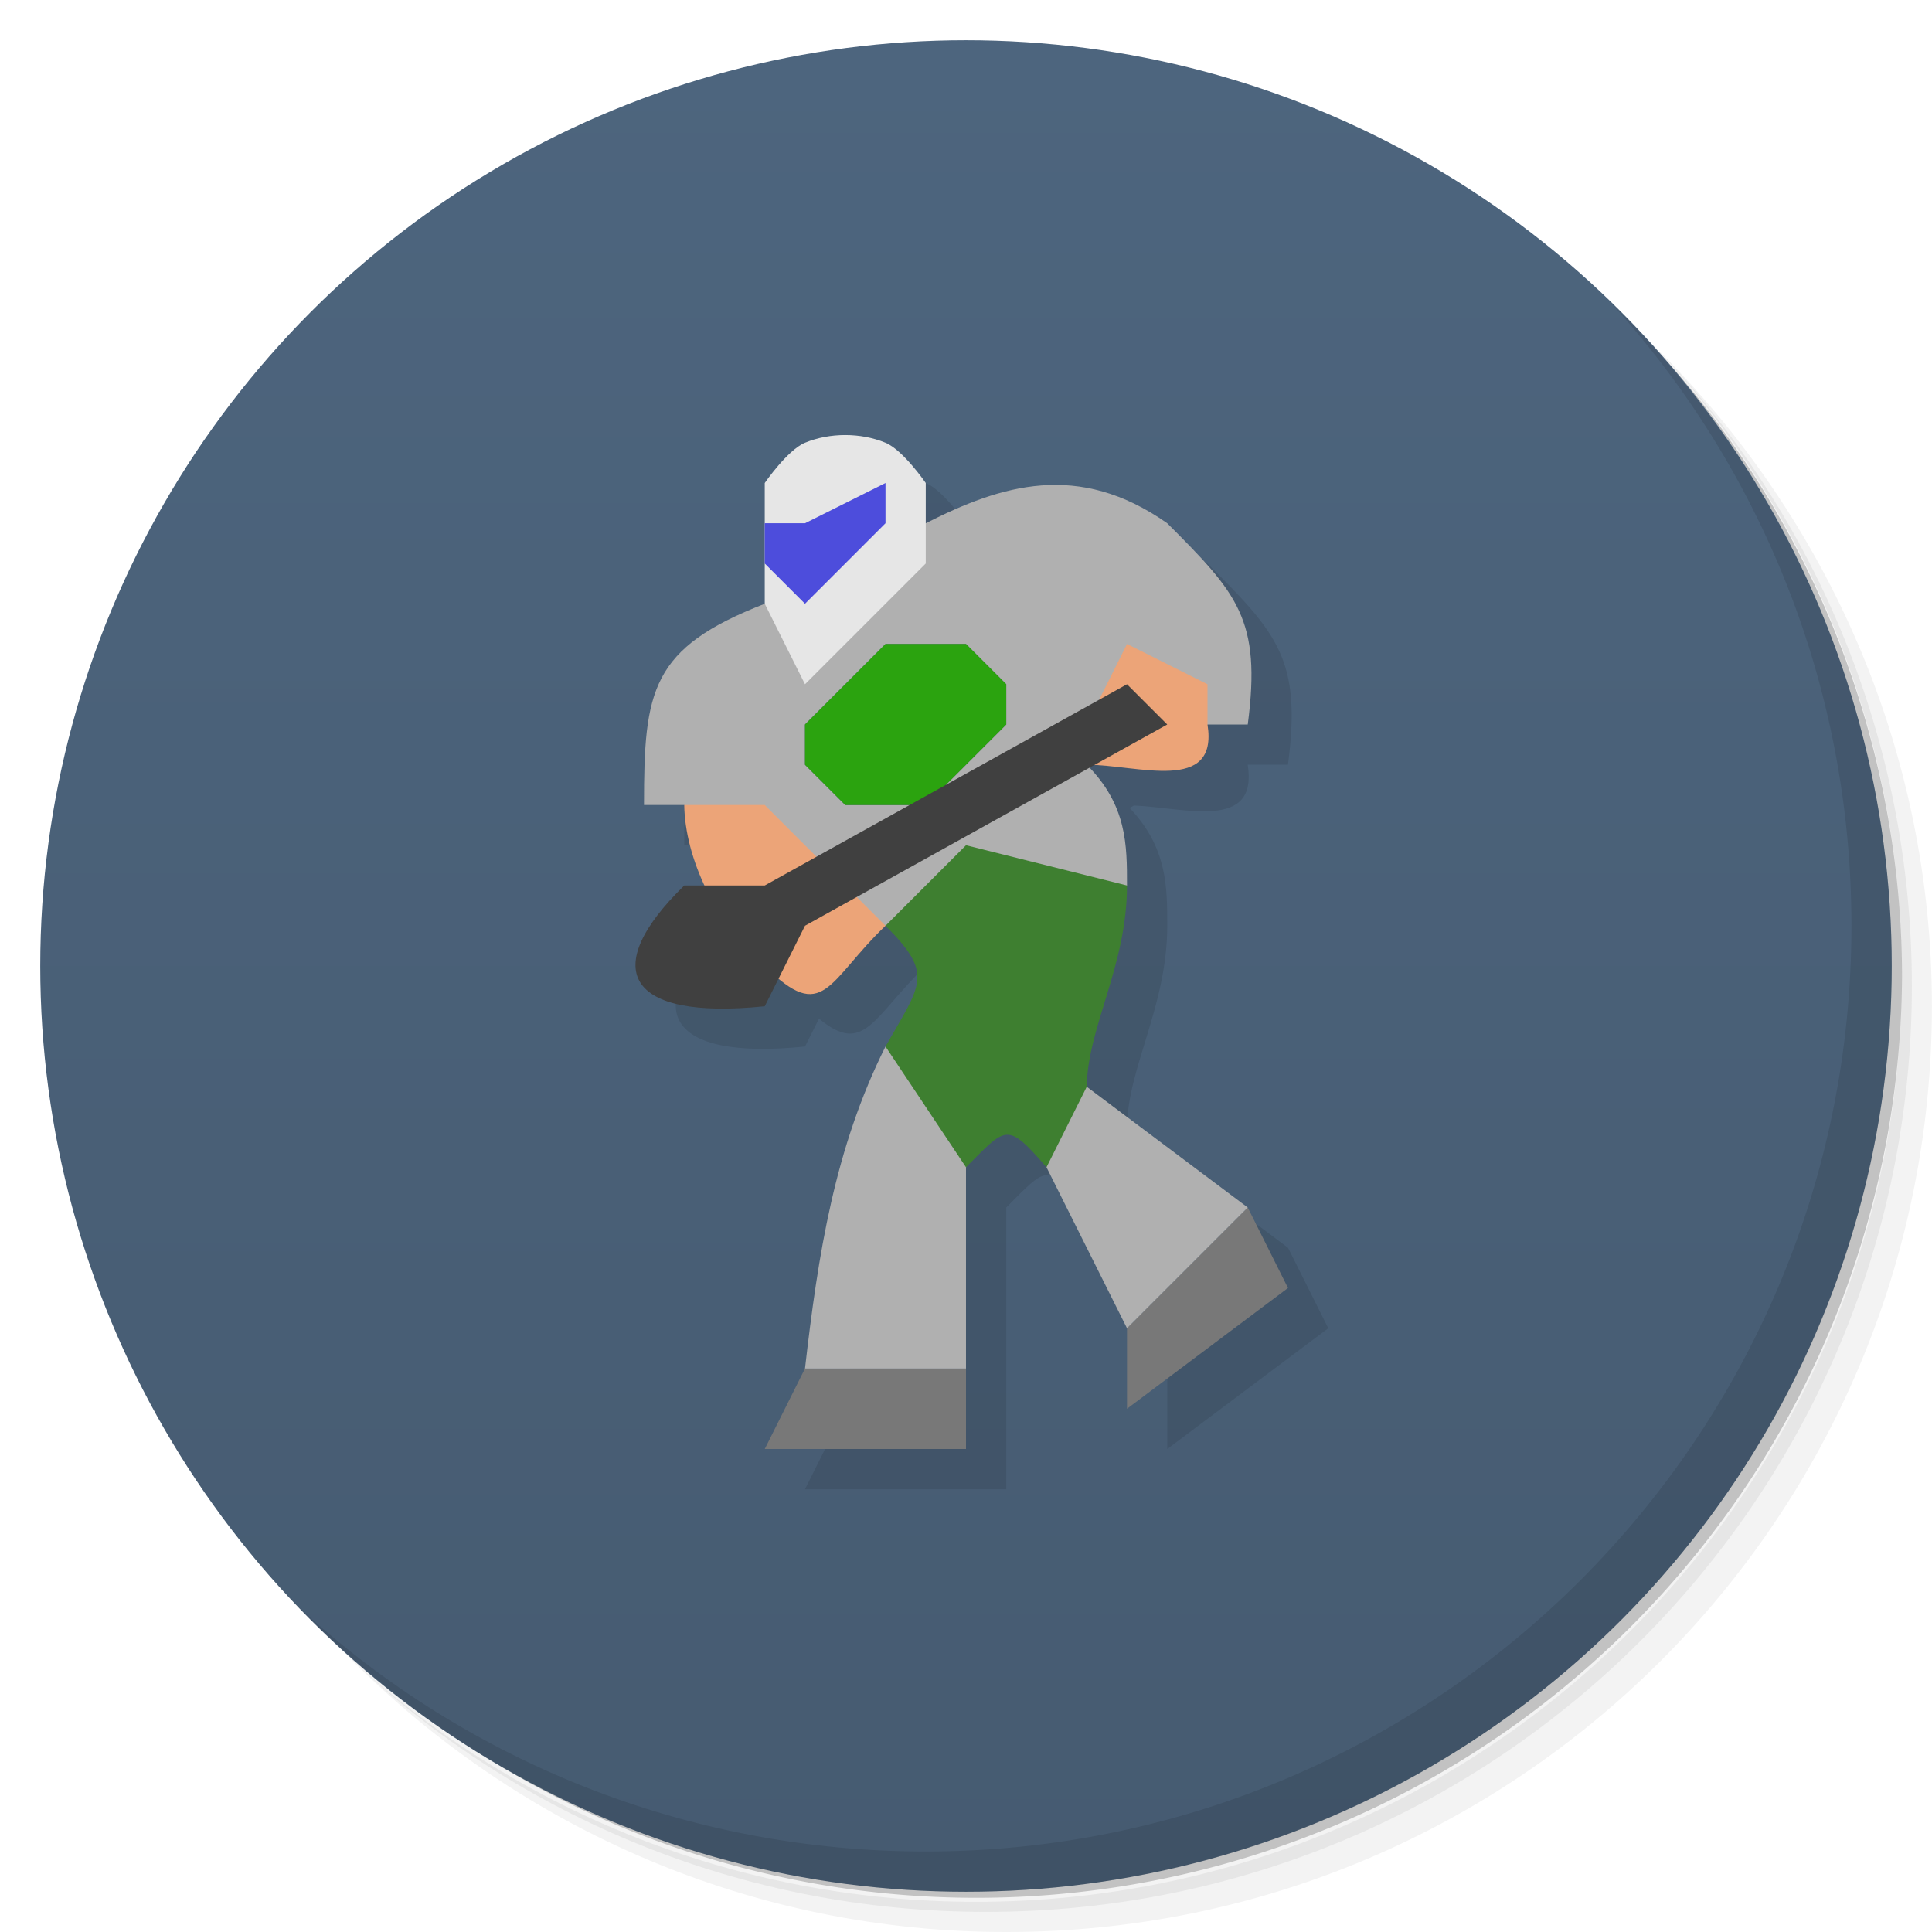 <svg version="1.1" viewBox="0 0 48 48" xmlns="http://www.w3.org/2000/svg">
 <defs>
  <linearGradient id="bg" x2="0" y1="1" y2="47" gradientUnits="userSpaceOnUse">
   <stop style="stop-color:#4d657e" offset="0"/>
   <stop style="stop-color:#465b71" offset="1"/>
  </linearGradient>
 </defs>
 <path d="m36.31 5c5.859 4.062 9.688 10.831 9.688 18.5 0 12.426-10.07 22.5-22.5 22.5-7.669 0-14.438-3.828-18.5-9.688 1.037 1.822 2.306 3.499 3.781 4.969 4.085 3.712 9.514 5.969 15.469 5.969 12.703 0 23-10.298 23-23 0-5.954-2.256-11.384-5.969-15.469-1.469-1.475-3.147-2.744-4.969-3.781zm4.969 3.781c3.854 4.113 6.219 9.637 6.219 15.719 0 12.703-10.297 23-23 23-6.081 0-11.606-2.364-15.719-6.219 4.16 4.144 9.883 6.719 16.219 6.719 12.703 0 23-10.298 23-23 0-6.335-2.575-12.06-6.719-16.219z" style="opacity:.05"/>
 <path d="m41.28 8.781c3.712 4.085 5.969 9.514 5.969 15.469 0 12.703-10.297 23-23 23-5.954 0-11.384-2.256-15.469-5.969 4.113 3.854 9.637 6.219 15.719 6.219 12.703 0 23-10.298 23-23 0-6.081-2.364-11.606-6.219-15.719z" style="opacity:.1"/>
 <path d="m31.25 2.375c8.615 3.154 14.75 11.417 14.75 21.13 0 12.426-10.07 22.5-22.5 22.5-9.708 0-17.971-6.135-21.12-14.75a23 23 0 0 0 44.875-7 23 23 0 0 0-16-21.875z" style="opacity:.2"/>
 <circle cx="24" cy="24" r="23" style="fill:url(#bg)"/>
 <path d="m40.03 7.531c3.712 4.084 5.969 9.514 5.969 15.469 0 12.703-10.297 23-23 23-5.954 0-11.384-2.256-15.469-5.969 4.178 4.291 10.01 6.969 16.469 6.969 12.703 0 23-10.298 23-23 0-6.462-2.677-12.291-6.969-16.469z" style="opacity:.1"/>
 <path d="m22 11.809c-0.346 0-0.692 0.064-1 0.191-0.436 0.18-1 1-1 1v3c-2.833 1.103-3 2.148-3 5h1c0.008 0.622 0.19 1.323 0.506 2h-0.506c-2.124 2.072-1.455 3.354 2 3l0.348-0.693c1.134 0.94 1.341-0.053 2.652-1.307 1.212 1.212 0.889 1.433 0 3-1.266 2.532-1.674 5.161-2 8l-1 2h5v-7c1.004-1.004 1.008-1.146 2 0l2 4v2l4-3-1-2-4-3c0.018-1.481 1-3 1-5 0-0.975-0.003-1.947-0.934-2.926l0.107-0.061c1.269 0.053 3.09 0.641 2.826-1.014h1c0.344-2.611-0.259-3.259-2-5-1.106-0.777-2.138-1.015-3.127-0.939-0.989 0.075-1.937 0.464-2.873 0.939v-1s-0.564-0.82-1-1c-0.308-0.128-0.654-0.191-1-0.191z" style="fill-opacity:.1;stroke-width:0"/>
 <path d="m31 30-3 3v2l4-3-1-2zm-11 4-1 2h5v-2h-4z" style="fill:#787878;stroke-width:0"/>
 <path d="m25.873 12.061c-0.989 0.075-1.937 0.464-2.873 0.939l-4 2c-2.833 1.103-3 2.148-3 5h1l5 3 2 1-2 2c-1.266 2.532-1.674 5.161-2 8h4v-5l1-2 3 6 3-3-4-3v-1l1-4c0-1 0.004-1.996-1-3l3-1h1c0.344-2.611-0.259-3.259-2-5-1.106-0.777-2.138-1.015-3.127-0.939zm-3.873 3.939h2l1 1v1l-2 2h-2l-1-1v-1z" style="fill:#b0b0b0;stroke-width:0"/>
 <path d="m22 23 2-2 4 1c0 2-0.982 3.519-1 5l-1 2c-0.993-1.146-0.996-1.004-2 0l-2-3c0.889-1.567 1.212-1.788 0-3z" style="fill:#3e7f30;stroke-width:0"/>
 <path d="m19 13v-1s0.564-0.82 1-1c0.616-0.255 1.384-0.255 2 0 0.436 0.18 1 1 1 1v2l-3 3-1-2z" style="fill:#e6e6e6;stroke-width:0"/>
 <path d="m19 13h1l2-1v1l-2 2-1-1z" style="fill:#4d4ddc;stroke-width:0"/>
 <path d="m20 18 2-2h2l1 1v1l-2 2h-2l-1-1z" style="fill:#2ba30f;stroke-width:0"/>
 <path d="m28 16-1 2v1c1.268 0 3.275 0.727 3-1v-1zm-11 4c0.016 1.306 0.783 2.966 2 4 1.466 1.466 1.561 0.376 3-1l-3-3z" style="fill:#eca478;stroke-width:0"/>
 <path d="m19 22 9-5 1 1-9 5-1 2c-3.455 0.354-4.124-0.928-2-3z" style="fill:#404040;stroke-width:0"/>
</svg>

